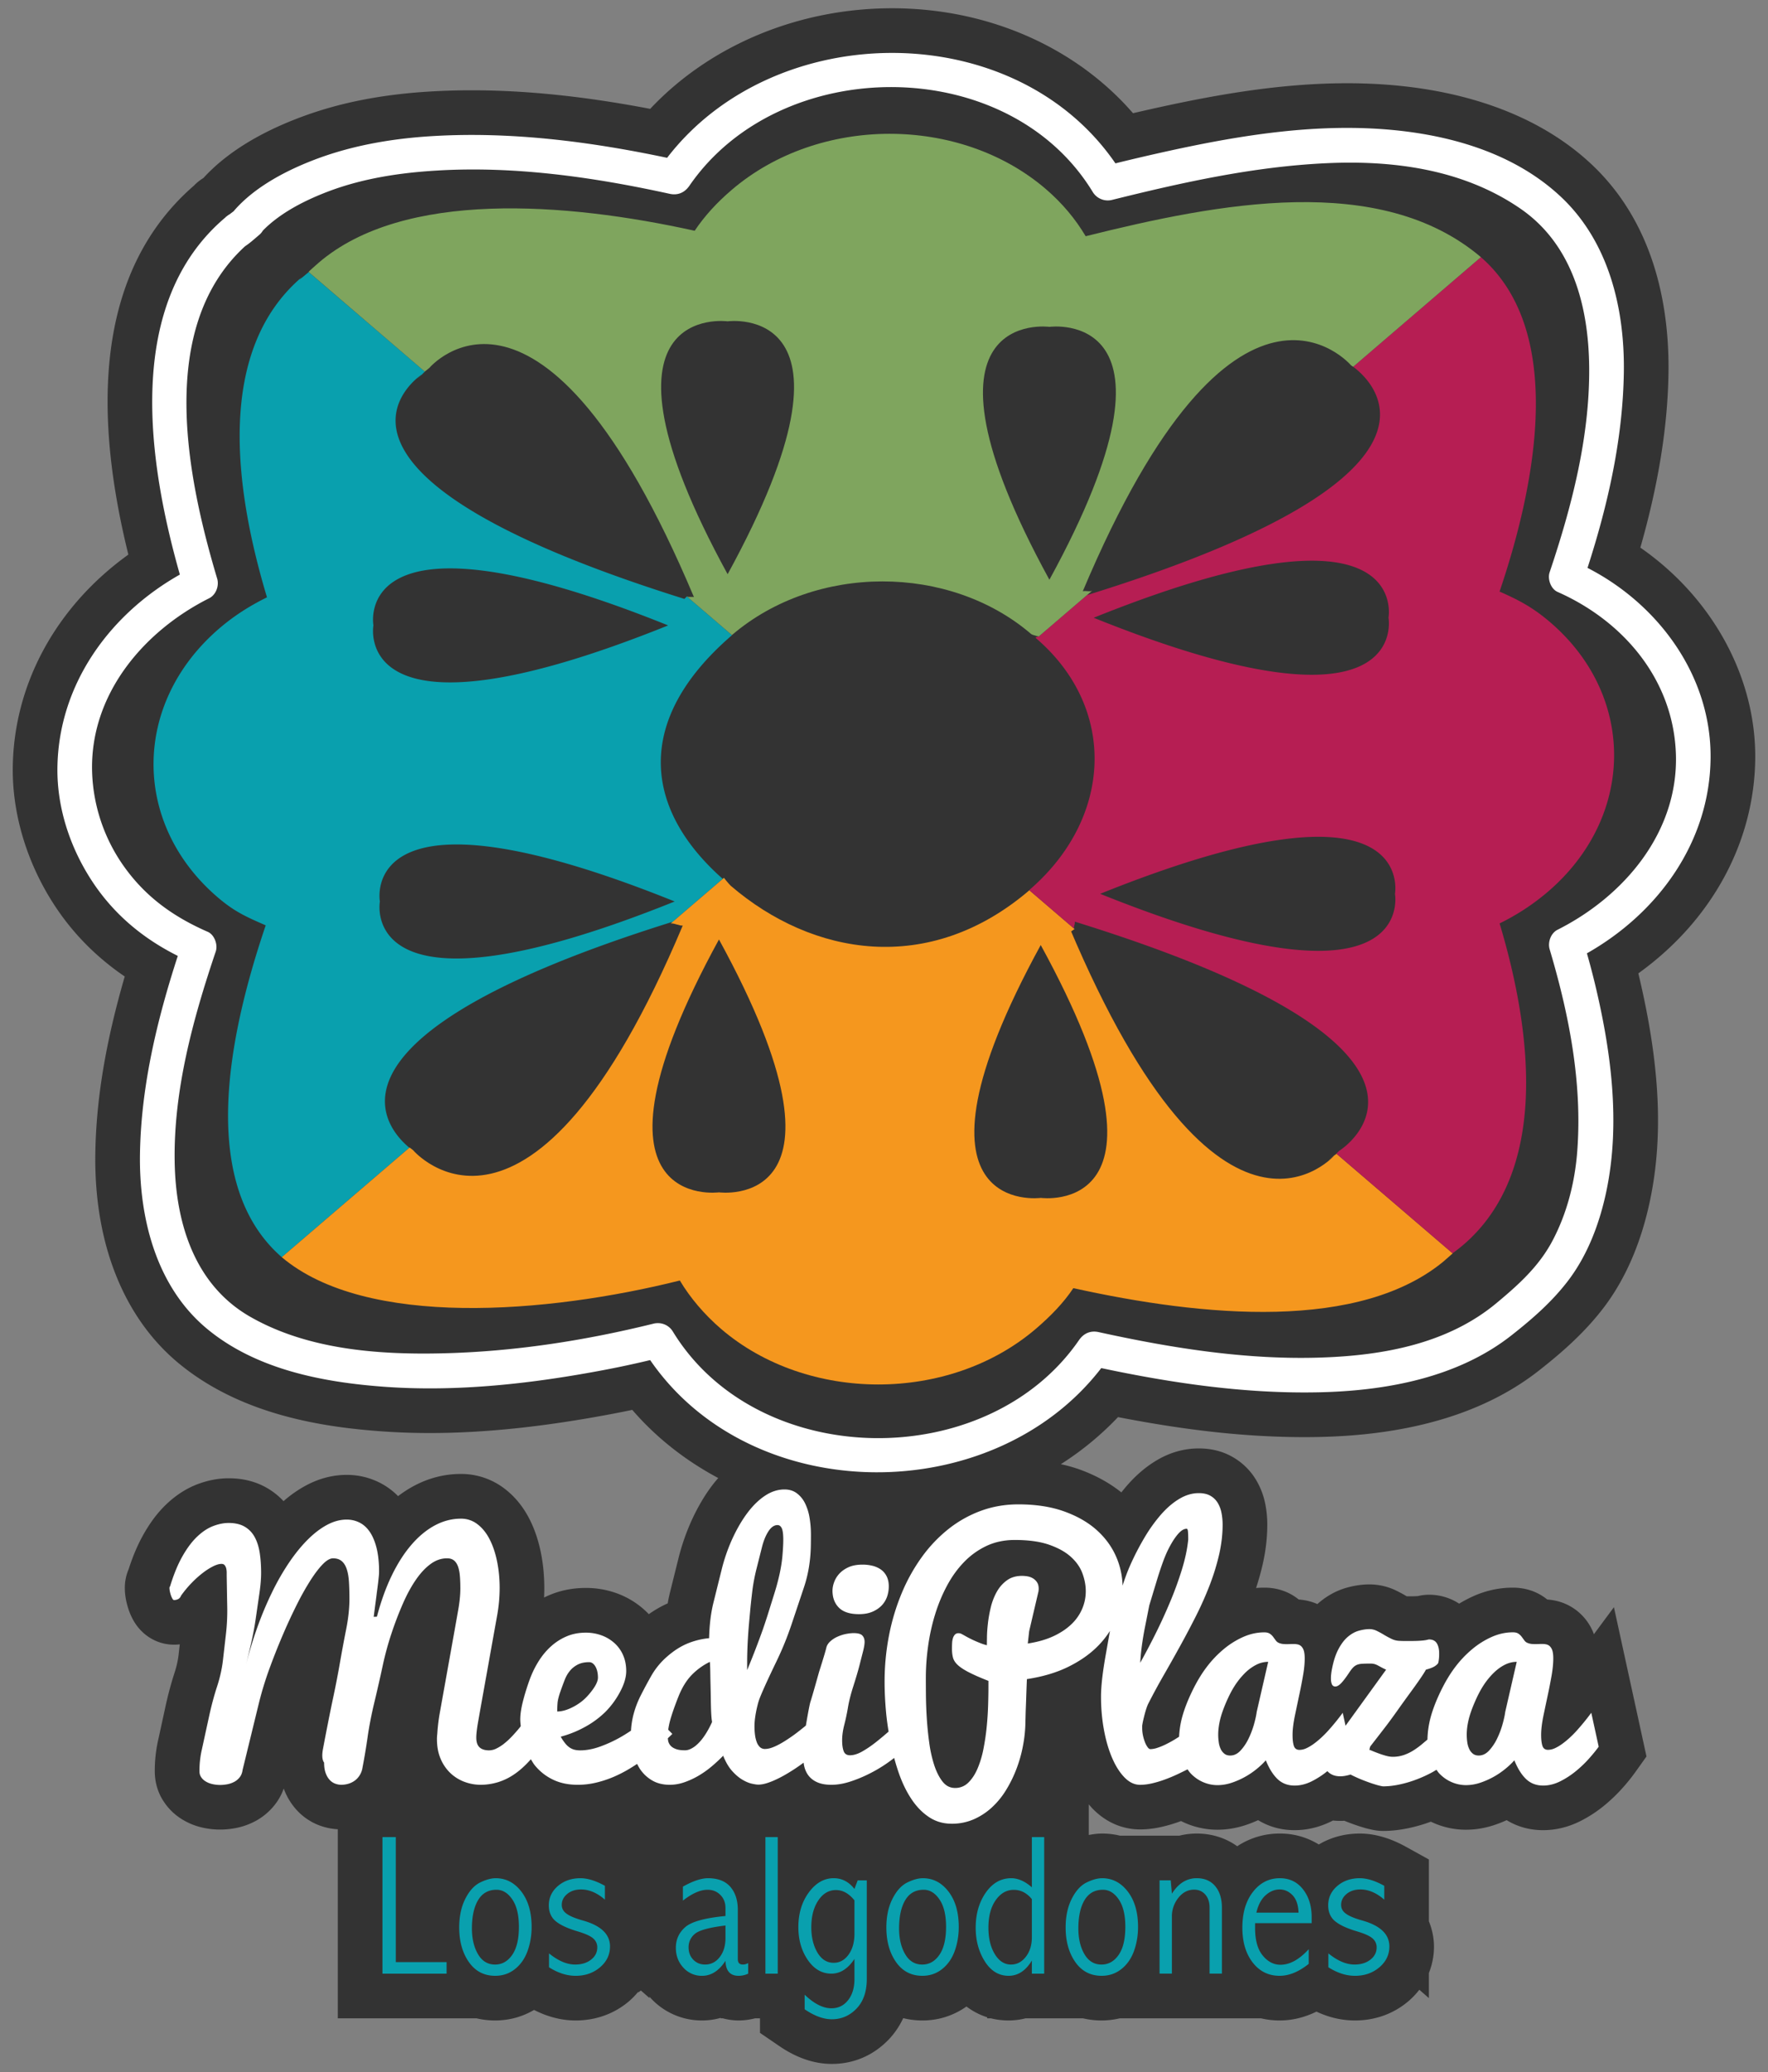 <svg xmlns="http://www.w3.org/2000/svg" width="198" height="232" viewBox="0 0 198 232"><rect x="0" y="0" width="198" height="232" fill="#808080" stroke="none"/><path fill="#333" d="M196.57 84.903c.079-9.157-4.861-18.04-12.865-23.592 2.027-7.107 3.061-13.536 3.149-19.557.102-6.884-1.317-16.53-8.658-23.396-5.862-5.483-14.503-8.594-24.991-8.995a61.114 61.114 0 0 0-2.346-.044c-8.306 0-16.424 1.607-23.973 3.355C120.453 5.261 110.619.925 99.906.925c-10.518 0-20.414 4.161-27.09 11.263-7.31-1.397-13.873-2.079-19.982-2.079a78.16 78.16 0 0 0-4.732.141c-5.346.323-9.996 1.236-14.218 2.794-4.813 1.775-8.548 4.093-11.11 6.892a5.106 5.106 0 0 0-1.052.843c-9.601 8.34-12.065 22.224-7.347 41.312C6.264 67.927 1.492 76.65 1.429 86.063c-.03 5.171 1.61 10.573 4.622 15.21 2.062 3.178 4.717 5.875 7.919 8.053-2.148 7.395-3.203 13.77-3.294 19.816-.15 10.04 3.165 18.381 9.335 23.488 7.101 5.875 16.394 7.164 22.771 7.623 1.736.123 3.537.186 5.355.186 6.154 0 12.867-.707 20.521-2.162.707-.134 1.425-.278 2.149-.431 2.681 3.106 5.954 5.673 9.63 7.632-.227.259-.45.526-.666.809-.824 1.083-1.577 2.352-2.24 3.773a24.814 24.814 0 0 0-1.576 4.518l-.916 3.681c-.1.402-.188.819-.263 1.251-.724.324-1.431.729-2.114 1.208a9.39 9.39 0 0 0-3.518-2.31 10.077 10.077 0 0 0-3.545-.626c-1.465 0-2.854.278-4.115.821-.187.08-.371.164-.553.254.018-.354.027-.705.027-1.051 0-1.393-.132-2.743-.391-4.007-.285-1.396-.722-2.667-1.292-3.769-.704-1.368-1.638-2.5-2.763-3.358a7.972 7.972 0 0 0-4.895-1.651c-1.838 0-3.617.455-5.293 1.355-.602.324-1.184.701-1.744 1.128a7.762 7.762 0 0 0-2.008-1.481 8.12 8.12 0 0 0-3.751-.897c-1.548 0-3.072.394-4.528 1.17a13.614 13.614 0 0 0-2.541 1.77 7.867 7.867 0 0 0-1.885-1.495c-1.235-.707-2.668-1.066-4.258-1.066-1.16 0-2.343.227-3.512.672-1.217.464-2.368 1.203-3.416 2.19-.954.896-1.795 1.993-2.566 3.344-.654 1.14-1.216 2.449-1.713 3.989a5.258 5.258 0 0 0-.423 2.072c0 .484.054.979.159 1.471.078.364.179.722.295 1.051.164.464.369.9.611 1.296.972 1.593 2.632 2.544 4.441 2.544.219 0 .436-.012.649-.034L20 185.273c-.074.637-.225 1.31-.451 2a39.107 39.107 0 0 0-1.006 3.735l-.8 3.674a15.69 15.69 0 0 0-.409 3.636c0 1.242.363 2.435 1.014 3.395a6.507 6.507 0 0 0 2.075 1.994 7.368 7.368 0 0 0 2.244.905 8.888 8.888 0 0 0 1.99.223c.557 0 1.133-.055 1.723-.166a7.755 7.755 0 0 0 2.171-.755 6.934 6.934 0 0 0 2.224-1.855 6.406 6.406 0 0 0 1.002-1.818 7.186 7.186 0 0 0 1.344 2.289 6.574 6.574 0 0 0 2.557 1.804 6.977 6.977 0 0 0 2.152.465v21.167h15.539c.668.16 1.365.241 2.087.241 1.565 0 3.049-.41 4.353-1.18 1.506.77 3.064 1.18 4.657 1.18 2.245 0 4.304-.736 5.95-2.128a8.53 8.53 0 0 0 1.06-1.084v.086l.294-.23.973.852v-.162c.044.05.076.106.121.154a7.773 7.773 0 0 0 5.762 2.512c.712 0 1.416-.1 2.09-.292v.051h.238a6.78 6.78 0 0 0 1.76.241c.627 0 1.244-.087 1.848-.241h.549v1.629l2.179 1.489c1.932 1.319 3.905 1.989 5.868 1.989 2.445 0 4.646-.942 6.367-2.73a8.83 8.83 0 0 0 1.625-2.395 8.939 8.939 0 0 0 2.146.259 8.455 8.455 0 0 0 4.938-1.562c.71.533 1.487.941 2.322 1.203v.118h.418c.633.16 1.295.241 1.98.241.646 0 1.284-.082 1.902-.241h6.428a8.926 8.926 0 0 0 4.124 0h15.813a9.018 9.018 0 0 0 2.08.241c1.411 0 2.793-.334 4.131-.99 1.397.657 2.842.99 4.312.99 2.244 0 4.301-.735 5.948-2.125a8.53 8.53 0 0 0 1.26-1.315l1.069.936V220.9a7.94 7.94 0 0 0 .571-2.981c0-.55-.078-1.621-.571-2.818v-6.918l-2.579-1.427c-1.77-.979-3.506-1.476-5.161-1.476-1.672 0-3.229.42-4.585 1.226a8.22 8.22 0 0 0-4.369-1.226 8.57 8.57 0 0 0-4.77 1.422c-1.282-.921-2.84-1.422-4.541-1.422-.66 0-1.313.082-1.946.241h-6.628a8.523 8.523 0 0 0-2.018-.241c-.488 0-.986.064-1.489.162v-3.431c.152.177.302.357.463.521 1.872 1.889 3.902 2.286 5.276 2.286.772 0 1.579-.093 2.392-.277a16.869 16.869 0 0 0 2.023-.595l.177-.065a9.017 9.017 0 0 0 4.071.971c1.048 0 2.097-.17 3.13-.509.486-.16.963-.348 1.432-.562 1.201.737 2.588 1.121 4.082 1.121 1.409 0 2.795-.333 4.122-.991l.176-.089a7.911 7.911 0 0 0 1.277.028l.252.101c.531.208 1 .376 1.389.501.505.166.911.279 1.191.338.441.104.928.199 1.499.199.899 0 1.849-.103 2.834-.308.865-.183 1.72-.431 2.523-.729a9.012 9.012 0 0 0 3.925.9c1.05 0 2.1-.17 3.128-.508.486-.16.965-.348 1.434-.563 1.201.737 2.588 1.121 4.083 1.121 1.406 0 2.789-.332 4.123-.991a14.48 14.48 0 0 0 2.72-1.764 18.096 18.096 0 0 0 2.053-1.97 20.506 20.506 0 0 0 1.395-1.724l1.286-1.804-3.646-16.712-2.242 3.025a5.933 5.933 0 0 0-1.337-2.12 5.845 5.845 0 0 0-2.876-1.613 7.11 7.11 0 0 0-1.013-.152 6.182 6.182 0 0 0-.378-.282c-.987-.684-2.188-1.046-3.472-1.046-1.491 0-2.958.312-4.355.926a13.95 13.95 0 0 0-1.659.868 6.11 6.11 0 0 0-3.376-.999c-.405 0-.815.048-1.234.147l-.162.012c-.192.013-.451.016-.773.016h-.328a14.775 14.775 0 0 0-1.156-.628 6.84 6.84 0 0 0-3.011-.704c-.822 0-1.678.123-2.55.366-1.129.317-2.184.889-3.132 1.698a6.736 6.736 0 0 0-.157.138 5.94 5.94 0 0 0-1.057-.355 7.218 7.218 0 0 0-1.032-.158 6.061 6.061 0 0 0-.365-.272c-.99-.69-2.195-1.055-3.484-1.055-.311 0-.619.013-.928.041.292-.886.542-1.779.746-2.672.338-1.484.51-2.974.51-4.428 0-.747-.07-1.493-.208-2.223a8.49 8.49 0 0 0-1.033-2.755 7.227 7.227 0 0 0-2.59-2.562c-1.12-.655-2.412-.987-3.839-.987-1.639 0-3.223.447-4.698 1.322-1.157.683-2.247 1.598-3.235 2.714-.25.281-.496.577-.739.887-1.343-1.076-2.938-1.947-4.754-2.595a17.06 17.06 0 0 0-2.024-.563 33.935 33.935 0 0 0 6.405-5.272c7.827 1.525 14.52 2.241 20.863 2.242.534 0 1.067-.005 1.6-.016 10.384-.202 18.708-2.723 24.734-7.485 2.291-1.803 4.934-4.042 7.172-6.969 2.45-3.212 4.2-7.243 5.2-11.982 1.537-7.271 1.125-15.369-1.299-25.469 8.179-5.878 13.005-14.641 13.091-24.074z"/><g fill="#FFF"><path d="M96.194 180.718c.586 0 1.087-.09 1.507-.271.419-.18.766-.414 1.043-.704a2.73 2.73 0 0 0 .603-.99c.125-.37.188-.754.188-1.147 0-.429-.078-.801-.232-1.112a2.043 2.043 0 0 0-.63-.757 2.785 2.785 0 0 0-.929-.427 4.582 4.582 0 0 0-1.137-.138c-.644 0-1.18.102-1.611.304-.43.202-.774.453-1.033.748a2.813 2.813 0 0 0-.56.948 2.819 2.819 0 0 0-.172.903c0 .8.241 1.439.723 1.921.483.481 1.229.722 2.24.722z"/><path d="M178.21 191.758a26.065 26.065 0 0 1-1.706 2.084c-.24.261-.497.515-.765.759a9.208 9.208 0 0 1-.812.659c-.27.192-.536.349-.801.47a1.86 1.86 0 0 1-.757.178c-.322 0-.531-.148-.63-.445-.097-.296-.146-.708-.146-1.234 0-.616.094-1.372.284-2.271.188-.898.358-1.7.507-2.4.148-.703.279-1.388.396-2.058.113-.669.172-1.277.172-1.826 0-.36-.032-.644-.094-.854a1.148 1.148 0 0 0-.27-.486.803.803 0 0 0-.397-.227 2.2 2.2 0 0 0-.486-.053c-.127 0-.257.003-.39.009-.134.006-.262.01-.389.01a4.32 4.32 0 0 1-.443-.025 1.71 1.71 0 0 1-.424-.114.805.805 0 0 1-.346-.278 41.744 41.744 0 0 0-.287-.391 1.51 1.51 0 0 0-.371-.358c-.149-.104-.359-.156-.625-.156-.796 0-1.579.168-2.348.506a9.273 9.273 0 0 0-2.19 1.365 11.98 11.98 0 0 0-1.915 2.008c-.583.765-1.13 1.676-1.638 2.729-.509 1.053-.885 2.031-1.127 2.935a10.317 10.317 0 0 0-.351 2.468 33.9 33.9 0 0 0-.537.45 9.21 9.21 0 0 1-.947.706 5.305 5.305 0 0 1-1.102.551 3.81 3.81 0 0 1-1.317.218c-.218 0-.476-.04-.767-.121a9.397 9.397 0 0 1-.835-.273 17.164 17.164 0 0 1-.69-.27 3.69 3.69 0 0 0-.31-.121l.087-.349c.103-.141.308-.405.611-.794.304-.39.659-.85 1.067-1.38.407-.529.867-1.155 1.378-1.876.511-.722.978-1.368 1.395-1.938.419-.57.789-1.087 1.111-1.554.32-.464.551-.825.689-1.081.482-.13.826-.266 1.032-.412.207-.146.323-.265.346-.357.068-.28.103-.618.103-1.017 0-.491-.088-.879-.266-1.166-.179-.285-.469-.429-.871-.429a.52.52 0 0 0-.138.026 2.43 2.43 0 0 1-.301.061 6.596 6.596 0 0 1-.629.061c-.274.018-.644.027-1.103.027h-.524c-.189 0-.399-.005-.628-.018a2.183 2.183 0 0 1-.872-.218 10.81 10.81 0 0 1-.826-.445 9.817 9.817 0 0 0-.818-.449 1.87 1.87 0 0 0-.826-.201c-.367 0-.767.06-1.198.18-.43.121-.843.351-1.239.689-.397.339-.755.817-1.076 1.437-.322.623-.567 1.431-.742 2.431a6.679 6.679 0 0 0-.05.402 3.797 3.797 0 0 0-.017.372c0 .275.036.498.11.664a.394.394 0 0 0 .389.248c.193 0 .414-.126.653-.376.241-.252.54-.646.896-1.183.161-.245.308-.435.44-.57.132-.134.28-.234.446-.303.168-.066.372-.105.612-.115.241-.013.544-.018.913-.018.149 0 .287.018.413.051.127.036.249.086.37.149l.405.218c.149.082.327.17.535.262l-4.544 6.281-.316-1.449a25.64 25.64 0 0 1-1.707 2.084c-.239.261-.497.515-.765.759-.27.245-.54.465-.811.659-.27.192-.536.349-.8.47a1.872 1.872 0 0 1-.759.178c-.321 0-.531-.148-.629-.445s-.146-.708-.146-1.234c0-.616.096-1.372.285-2.271.188-.898.357-1.7.506-2.4.148-.703.28-1.388.395-2.058.114-.669.173-1.277.173-1.826 0-.36-.032-.644-.095-.854a1.146 1.146 0 0 0-.268-.486.813.813 0 0 0-.399-.227 2.178 2.178 0 0 0-.485-.053 8.69 8.69 0 0 0-.39.009c-.132.006-.262.01-.39.01-.148 0-.298-.01-.441-.025a1.646 1.646 0 0 1-.423-.114.798.798 0 0 1-.348-.278l-.287-.391a1.497 1.497 0 0 0-.372-.358c-.148-.104-.357-.156-.624-.156-.797 0-1.578.168-2.347.506a9.284 9.284 0 0 0-2.192 1.365 12.056 12.056 0 0 0-1.914 2.008c-.583.765-1.131 1.676-1.638 2.729-.509 1.053-.883 2.031-1.126 2.935-.196.73-.292 1.442-.329 2.143-.179.112-.353.226-.537.335-.341.205-.674.383-.996.54a7.313 7.313 0 0 1-.918.372 2.508 2.508 0 0 1-.768.141c-.091 0-.189-.067-.292-.2a2.357 2.357 0 0 1-.295-.538 4.884 4.884 0 0 1-.233-.766 4.096 4.096 0 0 1-.095-.876v-.245a8.44 8.44 0 0 1 .14-.713c.058-.242.114-.471.172-.685.057-.214.119-.415.182-.599.064-.186.123-.337.182-.451a71.805 71.805 0 0 1 1.733-3.201c.628-1.091 1.252-2.2 1.871-3.325a102.51 102.51 0 0 0 1.794-3.402 38.317 38.317 0 0 0 1.512-3.423c.436-1.136.78-2.268 1.038-3.393.257-1.127.385-2.232.385-3.317 0-.438-.04-.866-.12-1.289a3.478 3.478 0 0 0-.417-1.131 2.266 2.266 0 0 0-.817-.804c-.346-.202-.784-.304-1.315-.304-.731 0-1.449.208-2.157.628-.709.418-1.388.994-2.036 1.726a17.2 17.2 0 0 0-1.861 2.58 29.244 29.244 0 0 0-1.643 3.18c-.28.63-.561 1.387-.84 2.246a8.584 8.584 0 0 0-.726-3.263c-.491-1.122-1.222-2.115-2.191-2.981-.971-.864-2.188-1.556-3.649-2.078-1.462-.521-3.164-.781-5.104-.781-1.474 0-2.862.239-4.168.714a13.113 13.113 0 0 0-3.624 2.021 15.803 15.803 0 0 0-2.995 3.134 20.014 20.014 0 0 0-2.259 4.035 24.338 24.338 0 0 0-1.433 4.741 27.11 27.11 0 0 0-.5 5.248c0 1.055.055 2.179.163 3.372.067.729.167 1.454.283 2.176-.462.404-.931.798-1.411 1.178-.517.407-1.026.755-1.532 1.042-.506.288-.966.43-1.379.43-.355 0-.591-.151-.706-.455-.115-.305-.173-.716-.173-1.232 0-.528.083-1.115.249-1.76.166-.647.301-1.297.41-1.95.108-.656.31-1.445.606-2.374.296-.926.519-1.684.67-2.273l.403-1.578c.118-.462.176-.819.176-1.07 0-.3-.084-.536-.253-.715-.17-.179-.491-.268-.964-.268-.26 0-.551.033-.872.095-.32.065-.633.164-.931.299-.3.131-.567.303-.804.512-.26.232-.418.494-.474.783-.103.415-.372 1.308-.808 2.679-.469 1.682-.782 2.77-.938 3.259-.085.218-.262 1.129-.532 2.724-.454.372-.899.725-1.326 1.038-.275.198-.561.393-.853.582-.294.192-.583.362-.869.513-.287.151-.56.271-.819.358a2.3 2.3 0 0 1-.715.129.8.8 0 0 1-.562-.209 1.46 1.46 0 0 1-.36-.566 3.632 3.632 0 0 1-.193-.81 7.308 7.308 0 0 1-.005-1.785 12.642 12.642 0 0 1 .306-1.593 6.03 6.03 0 0 1 .179-.594c.274-.742.913-2.152 1.916-4.231a35.228 35.228 0 0 0 1.682-4.118l1.411-4.212c.475-1.42.73-2.954.763-4.602.008-.434.012-.855.012-1.263 0-.657-.052-1.291-.155-1.907a5.683 5.683 0 0 0-.508-1.621 3.1 3.1 0 0 0-.922-1.121c-.38-.283-.839-.424-1.377-.424-.739 0-1.455.227-2.148.681-.693.453-1.346 1.081-1.959 1.886-.611.804-1.174 1.757-1.688 2.858a19.713 19.713 0 0 0-1.258 3.617c-.327 1.31-.63 2.533-.912 3.669-.281 1.138-.44 2.451-.476 3.942a8.317 8.317 0 0 0-2.462.613c-.77.326-1.519.81-2.248 1.45a8.256 8.256 0 0 0-1.757 2.134 52.108 52.108 0 0 0-1.206 2.247 10.576 10.576 0 0 0-.826 2.219 9.427 9.427 0 0 0-.249 1.689c-.414.276-.838.544-1.282.792-.726.403-1.469.739-2.231 1.01-.765.269-1.49.404-2.179.404-.219 0-.424-.021-.614-.066a1.761 1.761 0 0 1-.544-.235 2.334 2.334 0 0 1-.511-.473 5.557 5.557 0 0 1-.51-.757 12.022 12.022 0 0 0 2.788-1.13 10.322 10.322 0 0 0 2.219-1.649 9.467 9.467 0 0 0 1.631-2.223c.465-.865.698-1.645.698-2.342 0-.652-.114-1.245-.345-1.771a3.9 3.9 0 0 0-.958-1.35 4.404 4.404 0 0 0-1.439-.871 5.082 5.082 0 0 0-1.793-.31c-.788 0-1.505.141-2.149.418-.646.276-1.229.652-1.748 1.122s-.973 1.015-1.361 1.632c-.39.617-.711 1.267-.969 1.947a25.844 25.844 0 0 0-.744 2.335c-.239.879-.359 1.637-.359 2.27 0 .256.034.5.053.75-.044.055-.088.119-.132.172-.264.32-.54.634-.827.938a8.423 8.423 0 0 1-.87.81 4.72 4.72 0 0 1-.878.567 1.882 1.882 0 0 1-.835.216c-.469 0-.825-.112-1.07-.337-.245-.226-.367-.588-.367-1.092 0-.397.068-.987.204-1.764.136-.778.287-1.629.453-2.555l.528-2.936.563-3.149.579-3.221a17.63 17.63 0 0 0 .289-3.101c0-1.057-.096-2.059-.29-3.006-.193-.946-.473-1.775-.838-2.481-.363-.706-.816-1.265-1.358-1.678a2.96 2.96 0 0 0-1.854-.62c-1.008 0-1.983.253-2.923.757-.939.506-1.816 1.232-2.63 2.181-.813.944-1.547 2.098-2.202 3.452-.652 1.354-1.203 2.884-1.648 4.582l-.362.018c.103-.804.201-1.55.292-2.239.036-.288.072-.578.113-.87.039-.293.074-.565.103-.819.028-.252.053-.477.07-.672a5.47 5.47 0 0 0 .025-.43c0-1.011-.089-1.884-.268-2.621-.179-.733-.428-1.341-.749-1.825-.321-.481-.706-.837-1.153-1.066a3.16 3.16 0 0 0-1.464-.344c-.721 0-1.448.194-2.181.584-.732.39-1.456.942-2.171 1.654s-1.409 1.564-2.084 2.558a27.207 27.207 0 0 0-1.908 3.323 38.43 38.43 0 0 0-1.657 3.945 43.03 43.03 0 0 0-1.316 4.402c.201-.819.41-1.699.625-2.641.215-.943.392-1.894.529-2.853.14-.957.271-1.869.396-2.733.126-.866.189-1.621.189-2.264 0-.836-.055-1.601-.163-2.29-.11-.689-.303-1.278-.578-1.766a2.943 2.943 0 0 0-1.12-1.137c-.471-.27-1.062-.405-1.773-.405-.551 0-1.128.115-1.73.345-.604.23-1.194.616-1.773 1.162-.581.546-1.132 1.274-1.653 2.188-.523.913-.991 2.047-1.405 3.401a.237.237 0 0 0-.067.172c0 .127.015.268.048.422s.074.301.123.439c.049.139.104.256.163.354s.118.148.173.148c.174 0 .33-.04.473-.113a.663.663 0 0 0 .31-.372c.351-.492.731-.955 1.146-1.385.414-.432.828-.807 1.243-1.128a7.184 7.184 0 0 1 1.185-.767c.375-.188.693-.284.955-.284.164 0 .287.051.368.155a.93.93 0 0 1 .172.37c.033.144.049.297.049.459v.402c.021 1.21.04 2.341.06 3.398a23.093 23.093 0 0 1-.142 3.049l-.335 2.927c-.112.977-.334 1.97-.665 2.982-.33 1.01-.62 2.093-.873 3.248l-.817 3.749a10.543 10.543 0 0 0-.276 2.495c0 .243.062.457.19.646.126.191.297.351.516.482.218.134.468.23.748.293.28.064.57.096.869.096.252 0 .516-.026.792-.078a2.77 2.77 0 0 0 .772-.267c.241-.127.448-.301.62-.518.171-.218.281-.499.327-.846l.85-3.478.949-3.888c.327-1.336.731-2.66 1.212-3.976a75.206 75.206 0 0 1 1.5-3.78 60.148 60.148 0 0 1 1.561-3.365 30.196 30.196 0 0 1 1.524-2.713c.494-.77.956-1.373 1.382-1.809.43-.438.811-.656 1.145-.656.402 0 .727.104.971.312.244.205.433.505.562.896.131.39.214.867.25 1.429.035.562.053 1.2.053 1.911 0 1.034-.122 2.166-.365 3.395a160.799 160.799 0 0 0-.689 3.692 100.212 100.212 0 0 1-.715 3.714 215.374 215.374 0 0 0-.688 3.37 341.86 341.86 0 0 0-.503 2.608c-.139.732-.096 1.247.125 1.545 0 .45.054.828.163 1.138.108.309.252.565.43.766.177.202.385.348.618.44.235.092.473.138.715.138.24 0 .479-.031.721-.096.24-.063.468-.163.683-.3.216-.138.405-.319.572-.543a2.32 2.32 0 0 0 .366-.82c.224-1.144.423-2.335.602-3.575.177-1.238.434-2.551.768-3.94.332-1.389.638-2.73.916-4.025a34.117 34.117 0 0 1 1.016-3.722 39.006 39.006 0 0 1 1.271-3.303c.448-1.018.931-1.898 1.446-2.644.515-.745 1.061-1.328 1.638-1.75.576-.424 1.19-.637 1.841-.637.323 0 .584.081.78.242.196.16.346.387.451.681.104.294.173.648.208 1.068.034.419.05.886.05 1.405 0 .694-.081 1.504-.246 2.436-.165.932-.334 1.879-.507 2.845l-.52 2.903-.515 2.869-.49 2.733a21.12 21.12 0 0 0-.304 2.472 4.632 4.632 0 0 0-.035.604c0 .827.138 1.557.414 2.197a4.74 4.74 0 0 0 1.1 1.6 4.64 4.64 0 0 0 1.575.974 5.19 5.19 0 0 0 1.817.327c.638 0 1.281-.098 1.931-.292a6.741 6.741 0 0 0 1.92-.956c.599-.418 1.184-.961 1.76-1.61.138.223.264.455.426.659a5.844 5.844 0 0 0 2.012 1.603c.804.398 1.742.597 2.813.597.689 0 1.371-.08 2.043-.24a12.235 12.235 0 0 0 1.946-.637 14.545 14.545 0 0 0 1.79-.915c.301-.181.589-.364.868-.548.111.218.225.435.363.633.362.517.815.932 1.361 1.241.544.31 1.19.465 1.936.465.531 0 1.058-.089 1.582-.266a8.825 8.825 0 0 0 1.555-.703 10.543 10.543 0 0 0 1.486-1.033c.477-.396.929-.814 1.355-1.253.282.707.614 1.274.996 1.701s.765.753 1.146.978c.382.226.734.376 1.059.449.322.073.566.109.731.109.278 0 .586-.052.923-.154a8.33 8.33 0 0 0 1.037-.404 13.19 13.19 0 0 0 1.086-.566 20.616 20.616 0 0 0 2.028-1.335c.023.147.044.297.079.436.108.433.288.797.541 1.095s.583.532.991.697c.407.166.91.25 1.507.25.666 0 1.37-.121 2.11-.362a14.99 14.99 0 0 0 2.178-.903 16.05 16.05 0 0 0 2.738-1.744c.167.618.351 1.223.561 1.811.385 1.078.854 2.029 1.413 2.855.557.825 1.204 1.482 1.945 1.969.74.489 1.581.732 2.525.732a6.1 6.1 0 0 0 2.454-.489 7.352 7.352 0 0 0 2.032-1.324 9.031 9.031 0 0 0 1.591-1.941c.455-.738.843-1.519 1.159-2.345.317-.824.559-1.668.726-2.534a15.237 15.237 0 0 0 .295-2.884c.007-.184.011-.398.017-.646.007-.247.014-.52.027-.819l.034-.897c.022-.7.051-1.472.086-2.312 1.813-.275 3.395-.75 4.741-1.43 1.347-.677 2.461-1.482 3.345-2.413.472-.495.875-1.018 1.22-1.563l-.011.04-.497 2.821c-.331 1.88-.498 3.386-.498 4.512 0 1.312.114 2.563.336 3.756.223 1.192.532 2.241.928 3.146.394.903.857 1.623 1.389 2.161.531.536 1.106.805 1.725.805.402 0 .835-.051 1.296-.155.461-.104.934-.243 1.418-.418.484-.175.967-.374 1.446-.598.396-.185.776-.374 1.153-.562.113.156.222.319.352.455.402.424.865.749 1.387.975.522.225 1.06.338 1.611.338.52 0 1.041-.085 1.562-.256a8.86 8.86 0 0 0 2.828-1.551c.406-.33.747-.654 1.025-.971.371.919.81 1.622 1.32 2.105.51.482 1.145.722 1.907.722.632 0 1.264-.155 1.895-.468a9.458 9.458 0 0 0 1.771-1.147c.154.165.336.305.558.403.252.118.551.174.896.174.319 0 .701-.064 1.138-.197.505.254.97.463 1.395.628.424.166.797.301 1.12.405.319.104.579.18.774.222.194.045.315.067.361.067.563 0 1.163-.067 1.8-.2a12.831 12.831 0 0 0 1.877-.547 14.162 14.162 0 0 0 1.766-.796c.188-.101.357-.207.531-.312.103.137.197.284.312.405.401.424.864.749 1.386.975a4.038 4.038 0 0 0 1.61.338c.521 0 1.042-.085 1.562-.256a8.86 8.86 0 0 0 2.829-1.551c.407-.33.748-.654 1.026-.971.37.919.81 1.622 1.319 2.105.509.482 1.144.722 1.907.722.633 0 1.263-.155 1.896-.468a9.384 9.384 0 0 0 1.772-1.15 13.004 13.004 0 0 0 1.49-1.428c.443-.499.796-.935 1.061-1.306l-.829-3.798zm-115.774-1.036c.023-.349.13-.792.32-1.331.189-.538.358-.99.501-1.354.145-.365.334-.692.571-.976.235-.288.529-.52.881-.701.352-.179.775-.268 1.271-.268.276 0 .51.162.7.487.19.325.285.741.285 1.248 0 .359-.202.813-.604 1.363-.404.551-.817.987-1.236 1.314a6.248 6.248 0 0 1-1.366.801c-.49.208-.942.31-1.357.31a13.08 13.08 0 0 1 .034-.893zm16.433 3.649a6.04 6.04 0 0 1-.457.589 4.498 4.498 0 0 1-.524.504 2.84 2.84 0 0 1-.579.359c-.2.092-.404.137-.611.137-.402 0-.729-.045-.981-.135s-.447-.207-.587-.351a1.168 1.168 0 0 1-.283-.484c-.036-.126-.043-.251-.054-.377.166-.167.34-.316.503-.489l-.46-.467a8.21 8.21 0 0 1 .243-1.152c.207-.718.508-1.575.904-2.569.396-.997.891-1.798 1.48-2.408a7.281 7.281 0 0 1 2.024-1.465c.012-.012.022.105.034.346.012.245.021.557.027.938.005.384.013.805.025 1.268.012.465.022 1.058.034 1.783.011.723.029 1.261.053 1.613.023.353.053.611.087.773-.264.59-.557 1.119-.878 1.587zm4.804-7.389v-.923c0-.327.005-.709.02-1.145.011-.437.033-.918.064-1.449.032-.529.072-1.077.122-1.648.024-.283.068-.753.128-1.416.06-.662.141-1.409.24-2.234.101-.827.259-1.67.476-2.533l.603-2.392c.184-.736.428-1.335.732-1.801.303-.463.642-.696 1.015-.696.21 0 .371.121.481.361.11.242.166.671.166 1.293 0 .472-.036 1.107-.106 1.912-.06.61-.165 1.253-.312 1.931a25.445 25.445 0 0 1-.547 2.054l-.652 2.089a63.661 63.661 0 0 1-.664 2.025 92.176 92.176 0 0 1-1.766 4.572zm37.538-6.902a5.158 5.158 0 0 1-1.185 1.729c-.532.521-1.205.977-2.018 1.36-.814.385-1.782.662-2.905.837l.154-1.378 1.048-4.481c0-.046.005-.084.009-.115a.84.84 0 0 0 .009-.163c0-.29-.06-.526-.179-.71a1.444 1.444 0 0 0-.449-.442 1.745 1.745 0 0 0-.594-.226 3.605 3.605 0 0 0-.636-.06c-.684 0-1.257.171-1.72.515-.464.342-.84.774-1.128 1.296a6.772 6.772 0 0 0-.66 1.723 14.23 14.23 0 0 0-.321 1.802c-.064.575-.1 1.085-.104 1.532-.007.447-.01.746-.01.897a5.41 5.41 0 0 1-.684-.216 16.659 16.659 0 0 1-.785-.331 12.127 12.127 0 0 1-1.024-.528c-.147-.083-.27-.15-.366-.199a.714.714 0 0 0-.316-.071.53.53 0 0 0-.401.151.98.98 0 0 0-.221.389 2.124 2.124 0 0 0-.095.547c-.012.207-.018.415-.018.628 0 .387.037.721.112 1.008.073.288.246.562.521.821.272.26.68.531 1.221.812.542.283 1.283.61 2.229.981V189c0 .528-.013 1.17-.035 1.923a35.596 35.596 0 0 1-.154 2.372 26.17 26.17 0 0 1-.362 2.475 11.077 11.077 0 0 1-.655 2.206c-.274.65-.619 1.18-1.032 1.588a2.054 2.054 0 0 1-1.498.613c-.563 0-1.031-.24-1.404-.716-.373-.477-.685-1.093-.932-1.845a14.409 14.409 0 0 1-.559-2.526 37.466 37.466 0 0 1-.275-2.758 46.58 46.58 0 0 1-.095-2.56 267.27 267.27 0 0 1-.009-1.906c0-1.15.082-2.333.251-3.548.167-1.215.426-2.394.777-3.54.35-1.146.796-2.225 1.338-3.237.54-1.014 1.18-1.9 1.915-2.659a8.572 8.572 0 0 1 2.521-1.807c.944-.442 1.998-.663 3.159-.663 1.55 0 2.836.179 3.856.537 1.02.357 1.835.812 2.442 1.366.608.554 1.034 1.168 1.281 1.844.247.675.371 1.336.371 1.982a4.973 4.973 0 0 1-.385 1.939zm7.036 1.986l.464-2.334.761-2.517c.505-1.677.94-2.889 1.305-3.632.363-.743.729-1.335 1.094-1.771.363-.437.704-.656 1.02-.656.087 0 .138.12.154.357.017.237.025.524.025.859-.105 1.053-.347 2.191-.727 3.411a38.587 38.587 0 0 1-1.349 3.676 58.626 58.626 0 0 1-1.648 3.578 80.282 80.282 0 0 1-1.65 3.125c.059-1.174.242-2.54.551-4.096zm12.493 9.59c-.046.37-.146.831-.302 1.387a9.625 9.625 0 0 1-.613 1.613 5.412 5.412 0 0 1-.896 1.334c-.346.37-.73.556-1.155.556-.266 0-.483-.067-.656-.205a1.445 1.445 0 0 1-.414-.532 2.577 2.577 0 0 1-.215-.747 5.898 5.898 0 0 1-.062-.862c0-.5.067-1.036.199-1.604.132-.57.358-1.23.68-1.981s.648-1.383.981-1.895a8.506 8.506 0 0 1 1.094-1.366 5.102 5.102 0 0 1 1.267-.948 2.95 2.95 0 0 1 1.377-.35l-1.285 5.6zm27.833 0c-.046.37-.146.831-.302 1.387a9.708 9.708 0 0 1-.612 1.613 5.468 5.468 0 0 1-.896 1.334c-.347.37-.73.556-1.156.556-.265 0-.484-.067-.656-.205a1.443 1.443 0 0 1-.413-.532 2.641 2.641 0 0 1-.217-.747 6.044 6.044 0 0 1-.06-.862c0-.5.065-1.036.198-1.604.131-.57.358-1.23.68-1.981s.649-1.383.981-1.895a8.456 8.456 0 0 1 1.095-1.366c.396-.398.817-.715 1.266-.948s.906-.35 1.378-.35l-1.286 5.6z"/></g><path fill="#FFF" d="M191.57 84.859c.08-9.192-5.837-17.208-13.783-21.279 2.287-7.072 3.958-14.439 4.068-21.9.105-7.153-1.691-14.636-7.074-19.67-5.805-5.429-14.052-7.355-21.766-7.65-8.45-.321-16.945 1.317-25.142 3.219-.987.23-1.972.465-2.955.711-11.347-16.521-38.204-16.243-50.208-.621-8.619-1.82-17.497-2.962-26.308-2.429-4.341.262-8.699.986-12.788 2.494-3.314 1.223-7.016 3.109-9.377 5.829-.019.02-.034.05-.056.077-.107.077-.288.218-.455.345a2.102 2.102 0 0 0-.327.223c-.04.033-.077.068-.113.095.095-.152.044-.077-.039.038-11.324 9.557-8.735 27.211-5.104 39.988C12.207 68.81 6.491 76.736 6.429 86.093c-.026 4.412 1.426 8.777 3.816 12.459 2.44 3.761 5.742 6.51 9.667 8.469-2.333 7.176-4.123 14.635-4.237 22.197-.106 7.139 1.809 14.832 7.523 19.562 5.514 4.562 12.985 5.987 19.938 6.487 8.205.583 16.53-.369 24.591-1.901 1.702-.323 3.397-.689 5.085-1.093 11.38 16.55 38.381 16.642 50.519.896 7.961 1.692 16.098 2.875 24.246 2.713 7.57-.147 15.663-1.613 21.739-6.415 2.318-1.825 4.49-3.72 6.289-6.073 2.206-2.892 3.537-6.445 4.284-9.983 1.64-7.759.51-15.958-1.344-23.575a87.599 87.599 0 0 0-.825-3.103c7.98-4.52 13.764-12.46 13.85-21.874zm-17.136 19.233c-.755.376-1.123 1.399-.887 2.191 2.174 7.303 3.666 14.923 3.093 22.574-.26 3.472-1.135 6.949-2.767 10.038-1.521 2.885-3.806 4.936-6.271 6.989-5.444 4.54-12.61 5.857-19.517 6.1-8.42.301-16.855-1.044-25.05-2.845-.91-.2-1.673.139-2.195.896-10.301 14.941-35.956 14.633-45.479-.946-.461-.761-1.328-1.104-2.19-.891-7.775 1.921-15.728 3.145-23.746 3.321-7.19.161-15.021-.446-21.39-4.089-6.24-3.563-8.348-10.481-8.472-17.285-.152-8.043 2.052-16.072 4.601-23.623.25-.753-.142-1.866-.894-2.195-3.834-1.675-6.97-3.906-9.414-7.361a19.285 19.285 0 0 1-3.538-10.444C10.013 77.84 16.01 70.7 23.431 66.976c.756-.379 1.129-1.398.893-2.187-3.387-11.341-6.837-28.107 3.127-37.224.012-.012.024-.013.037-.023.534-.357 1.024-.805 1.515-1.22a1.88 1.88 0 0 0 .435-.504c2.034-2.082 4.966-3.511 7.622-4.494 3.789-1.386 7.821-1.988 11.833-2.227 8.754-.53 17.581.733 26.113 2.604.91.198 1.674-.142 2.195-.896 10.175-14.798 35.67-14.906 45.17.679a1.972 1.972 0 0 0 2.189.892c7.881-1.958 15.854-3.728 23.985-4.103 7.568-.353 15.34.699 21.712 5.075 5.902 4.049 7.671 11.076 7.718 17.874.051 7.777-1.968 15.534-4.432 22.854-.253.752.136 1.861.891 2.194 7.396 3.269 12.975 9.843 13.253 18.159.283 8.738-5.791 15.903-13.253 19.663z"/><path d="M42.834 205.678h1.491v13.995h5.689v1.293h-7.181v-15.288zm12.681 4.603c1.147 0 2.104.498 2.872 1.496.768.998 1.15 2.32 1.15 3.962 0 .95-.151 1.847-.454 2.689-.304.845-.773 1.519-1.409 2.023-.635.505-1.373.756-2.214.756-1.249 0-2.233-.514-2.954-1.545-.719-1.03-1.079-2.32-1.079-3.869 0-1.235.226-2.299.679-3.2.454-.897 1.006-1.508 1.661-1.831.654-.32 1.236-.481 1.748-.481zm.092 1.293c-.914 0-1.603.387-2.064 1.162-.461.774-.692 1.832-.692 3.167 0 1.148.229 2.109.682 2.884.453.775 1.091 1.161 1.911 1.161.776 0 1.416-.359 1.916-1.078.502-.721.753-1.771.753-3.151 0-1.316-.245-2.335-.736-3.059-.491-.723-1.081-1.086-1.77-1.086zm5.88 7.124c1.023.833 1.999 1.249 2.927 1.249.717 0 1.308-.18 1.775-.545.468-.361.701-.821.701-1.377 0-.404-.155-.74-.466-1.012-.312-.271-.912-.54-1.804-.801-1.096-.33-1.896-.707-2.399-1.129-.504-.425-.756-1.013-.756-1.766 0-.861.34-1.582 1.019-2.165.68-.581 1.52-.871 2.521-.871.804 0 1.718.284 2.74.851v1.551c-.869-.761-1.762-1.143-2.675-1.143-.629 0-1.146.17-1.551.508-.405.337-.608.744-.608 1.221 0 .403.184.733.549.99.356.264.953.513 1.786.747 2.046.569 3.068 1.542 3.068 2.914 0 .929-.374 1.708-1.123 2.341-.748.632-1.657.947-2.723.947-.987 0-1.981-.317-2.982-.954v-1.556zm14.992-7.475c1.119-.627 2.058-.942 2.817-.942 1.097 0 1.925.317 2.487.955.562.644.845 1.506.845 2.589v5.519c0 .403.189.603.569.603.197 0 .396-.054.592-.164v1.184a2.547 2.547 0 0 1-1.073.241c-.95 0-1.439-.56-1.469-1.678-.358.556-.756.975-1.195 1.255a2.573 2.573 0 0 1-1.424.423 2.742 2.742 0 0 1-2.094-.91c-.562-.605-.844-1.347-.844-2.225 0-.928.348-1.699 1.047-2.312.697-.614 2.2-1.03 4.51-1.249v-.899c0-.592-.192-1.08-.576-1.464-.382-.384-.859-.575-1.43-.575-.812 0-1.732.407-2.763 1.217v-1.568zm4.769 4.352c-1.801.219-2.939.528-3.415.928a1.895 1.895 0 0 0-.718 1.522c0 .556.176 1.016.524 1.378.351.363.792.543 1.323.543.663 0 1.21-.277 1.64-.835.431-.557.646-1.269.646-2.141v-1.395zm4.471-9.897H87.1v15.288h-1.381v-15.288zm10.334 4.844h1.02v11.046c0 1.412-.385 2.514-1.15 3.311-.768.797-1.688 1.194-2.762 1.194-.942 0-1.958-.373-3.047-1.117v-1.634c1.059 1.016 2.057 1.523 2.992 1.523.774 0 1.398-.303 1.873-.909.476-.606.712-1.396.712-2.369v-2.247c-.363.549-.763.959-1.193 1.234a2.544 2.544 0 0 1-1.392.411c-1.061 0-1.939-.511-2.643-1.535-.701-1.022-1.053-2.246-1.053-3.671 0-1.534.393-2.831 1.174-3.89.782-1.06 1.71-1.59 2.784-1.59.46 0 .884.1 1.271.302.389.2.737.502 1.052.904l.362-.963zm-.363 2.235c-.314-.387-.642-.674-.985-.866a2.22 2.22 0 0 0-1.085-.284c-.805 0-1.465.391-1.983 1.17-.52.785-.778 1.781-.778 2.995 0 1.11.227 2.049.68 2.822.453.771 1.062 1.157 1.83 1.157.665 0 1.218-.303 1.66-.909.441-.608.662-1.394.662-2.358v-3.727zm7.661-2.476c1.148 0 2.105.498 2.873 1.496.767.998 1.149 2.32 1.149 3.962 0 .95-.15 1.847-.454 2.689-.304.845-.772 1.519-1.408 2.023-.635.505-1.373.756-2.212.756-1.251 0-2.236-.514-2.955-1.545-.72-1.03-1.08-2.32-1.08-3.869 0-1.235.228-2.299.68-3.2.454-.897 1.007-1.508 1.66-1.831.653-.32 1.236-.481 1.747-.481zm.094 1.293c-.916 0-1.604.387-2.065 1.162-.461.774-.69 1.832-.69 3.167 0 1.148.227 2.109.681 2.884.452.775 1.09 1.161 1.911 1.161.777 0 1.415-.359 1.916-1.078.501-.721.752-1.771.752-3.151 0-1.316-.245-2.335-.736-3.059-.491-.723-1.08-1.086-1.769-1.086zm12.115-5.896h1.38v15.288h-1.38v-1.469c-.345.57-.732.998-1.168 1.283a2.575 2.575 0 0 1-1.434.427c-1.098 0-1.987-.539-2.668-1.616-.68-1.079-1.021-2.333-1.021-3.765 0-1.534.374-2.843 1.124-3.924.753-1.081 1.705-1.622 2.861-1.622.373 0 .752.083 1.137.252.384.166.774.423 1.168.768v-5.622zm0 6.949a2.938 2.938 0 0 0-.931-.785 2.385 2.385 0 0 0-1.096-.259c-.811 0-1.487.389-2.028 1.163-.542.774-.811 1.798-.811 3.071 0 1.19.237 2.177.712 2.957.476.783 1.08 1.173 1.819 1.173.65 0 1.203-.287 1.654-.865.454-.576.68-1.308.68-2.192v-4.263zm7.869-2.346c1.147 0 2.105.498 2.873 1.496.767.998 1.149 2.32 1.149 3.962 0 .95-.152 1.847-.454 2.689-.305.845-.771 1.519-1.409 2.023-.635.505-1.373.756-2.213.756-1.25 0-2.235-.514-2.955-1.545-.719-1.03-1.078-2.32-1.078-3.869 0-1.235.226-2.299.679-3.2.453-.897 1.007-1.508 1.66-1.831.654-.32 1.237-.481 1.748-.481zm.094 1.293c-.916 0-1.604.387-2.065 1.162-.461.774-.691 1.832-.691 3.167 0 1.148.227 2.109.681 2.884.454.775 1.09 1.161 1.91 1.161.777 0 1.416-.359 1.918-1.078.501-.721.751-1.771.751-3.151 0-1.316-.244-2.335-.735-3.059-.492-.723-1.08-1.086-1.769-1.086zm6.338-1.052h1.249l.133 1.491c.363-.578.776-1.01 1.24-1.3a2.857 2.857 0 0 1 1.537-.433c.889 0 1.583.3 2.079.899.496.598.743 1.398.743 2.399v7.387h-1.381v-7.387c0-.614-.16-1.103-.481-1.469-.322-.366-.738-.548-1.249-.548-.694 0-1.283.307-1.765.916a3.306 3.306 0 0 0-.724 2.11v6.378h-1.382v-10.443zm16.704 9.349c-1.114.892-2.2 1.337-3.26 1.337-1.245 0-2.251-.499-3.02-1.496-.768-.996-1.153-2.296-1.153-3.894 0-1.653.397-2.99 1.19-4.008.792-1.019 1.796-1.528 3.008-1.528 1.075 0 1.937.41 2.587 1.233.65.822.976 1.861.976 3.117v.68h-6.336v.536c0 1.36.282 2.387.85 3.081.566.694 1.229 1.042 1.99 1.042 1.053 0 2.107-.58 3.168-1.743v1.643zm-1.141-5.732c-.029-.867-.252-1.517-.666-1.947-.416-.434-.9-.652-1.454-.652-.562 0-1.085.219-1.569.652-.484.431-.83 1.081-1.033 1.947h4.722zm3.344 4.559c1.022.833 1.998 1.249 2.926 1.249.716 0 1.309-.18 1.775-.545.468-.361.702-.821.702-1.377 0-.404-.155-.74-.467-1.012-.31-.271-.912-.54-1.802-.801-1.096-.33-1.896-.707-2.401-1.129-.504-.425-.755-1.013-.755-1.766 0-.861.339-1.582 1.018-2.165.681-.581 1.521-.871 2.521-.871.804 0 1.717.284 2.74.851v1.551c-.869-.761-1.761-1.143-2.674-1.143-.628 0-1.146.17-1.551.508-.406.337-.608.744-.608 1.221 0 .403.182.733.548.99.357.264.953.513 1.787.747 2.044.569 3.069 1.542 3.069 2.914 0 .929-.375 1.708-1.125 2.341-.749.632-1.656.947-2.724.947-.986 0-1.98-.317-2.98-.954v-1.556zM45.865 128.481c.008-.013.58.462.58.462s-17.935-11.239 29.363-25.892c-.106.253-.528.2-.725.37l5.99-5.135c-.008.002.377.558.221.42-9.139-7.838-10.528-17.944.686-27.594l-5.056-4.34c-1.716 1.74.271.279.356.479-47.29-14.658-29.827-25.487-29.827-25.487s-1.727 1.463.131-.153L34.574 30.46c-1.885 1.587-.52.353-.816.604-9.5 8.144-7.59 23.403-3.857 35.812-1.913.937-3.688 2.067-5.328 3.47-9.765 8.374-9.84 21.843-.199 30.111 1.875 1.6 3.145 2.168 5.383 3.142-4.318 12.737-7.494 29.063 1.8 37.153l14.308-12.271zm-4.044-58.466s-2.679-14.357 33.005.006c-35.681 14.358-33.005-.006-33.005-.006zm.722 30.917s-2.676-14.371 33.015-.004c-35.691 14.362-33.015.004-33.015.004z" fill="#09A0AE"/><path fill="#F5971E" d="M31.556 140.752c9.429 7.967 29.734 6.319 44.581 2.612 1.143 1.923 2.76 3.824 4.626 5.426 9.638 8.263 25.52 8.32 35.277-.048 1.638-1.407 3.073-2.882 4.165-4.525 14.459 3.206 32.24 4.92 41.738-3.223.292-.252-1.107.952.747-.668l-13.012-11.155c-1.881 1.599-.116.065-.116.065s-12.738 15.068-29.83-25.484c.233.067-1.42 1.727.613.261l-5.065-4.341c-11.245 9.619-24.299 7.342-33.438-.497-.156-.134-.775-.887-.768-.889l-5.99 5.135c.196-.17 1.084.284 1.38.195-17.085 40.557-30.194 25.166-30.194 25.166s-.396-.314-.404-.302l-14.31 12.272zm84.997-34.947c16.752 30.602.009 28.31.009 28.31s-16.75 2.292-.009-28.31zm-36.035-.623c16.748 30.606-.002 28.311-.002 28.311s-16.745 2.296.002-28.311z"/><path fill="#B61E53" d="M151.542 41.059c-.011.011-.267-.183-.267-.183s17.771 11.1-29.521 25.747c.108-.255.368-.332.567-.505l-5.994 5.139c.008-.009-.457.052-.306.193 9.143 7.838 8.588 20.165-.761 28.205l5.059 4.341c-.15-.136.128-.616.038-.813 47.29 14.651 29.631 25.653 29.631 25.653s-.34.311-.326.323l13.006 11.153c.021.016.922-.692 1.214-.943 9.499-8.148 7.788-23.575 4.059-35.986a25.534 25.534 0 0 0 5.419-3.554c9.764-8.374 9.894-21.887.258-30.154-1.869-1.604-3.438-2.465-5.681-3.442 4.32-12.734 7.207-29.354-2.09-37.443l-14.305 12.269zm4.679 59.011s2.677 14.365-33.011 0c35.687-14.361 33.011 0 33.011 0zm-.722-30.913s2.677 14.371-33.016.006c35.693-14.366 33.016-.006 33.016-.006z"/><path fill="#7FA55E" d="M165.848 28.789c-11.299-9.576-29.418-6.044-44.263-2.341-1.143-1.927-2.599-3.681-4.468-5.288-9.638-8.265-25.44-8.251-35.196.119-1.642 1.404-3.03 2.918-4.124 4.557-14.464-3.202-32.621-4.565-42.115 3.583-.293.254-1.143 1.007-1.123 1.024l13.01 11.158c.008.006.512-.408.512-.408s12.546-14.9 29.635 25.658c-.234-.068-.65.042-.809-.091l5.061 4.341c9.372-8.02 24.371-7.96 33.512-.117.154.129.857.265.85.274l5.994-5.139c-.199.173-.767-.012-1.064.079 17.088-40.556 30.035-25.304 30.035-25.304s.238.178.249.167l14.304-12.272zm-84.36 35.498c-16.752-30.608-.009-28.312-.009-28.312s16.751-2.293.009 28.312zm36.036.619c-16.749-30.605.006-28.312.006-28.312s16.737-2.294-.006 28.312z"/></svg>